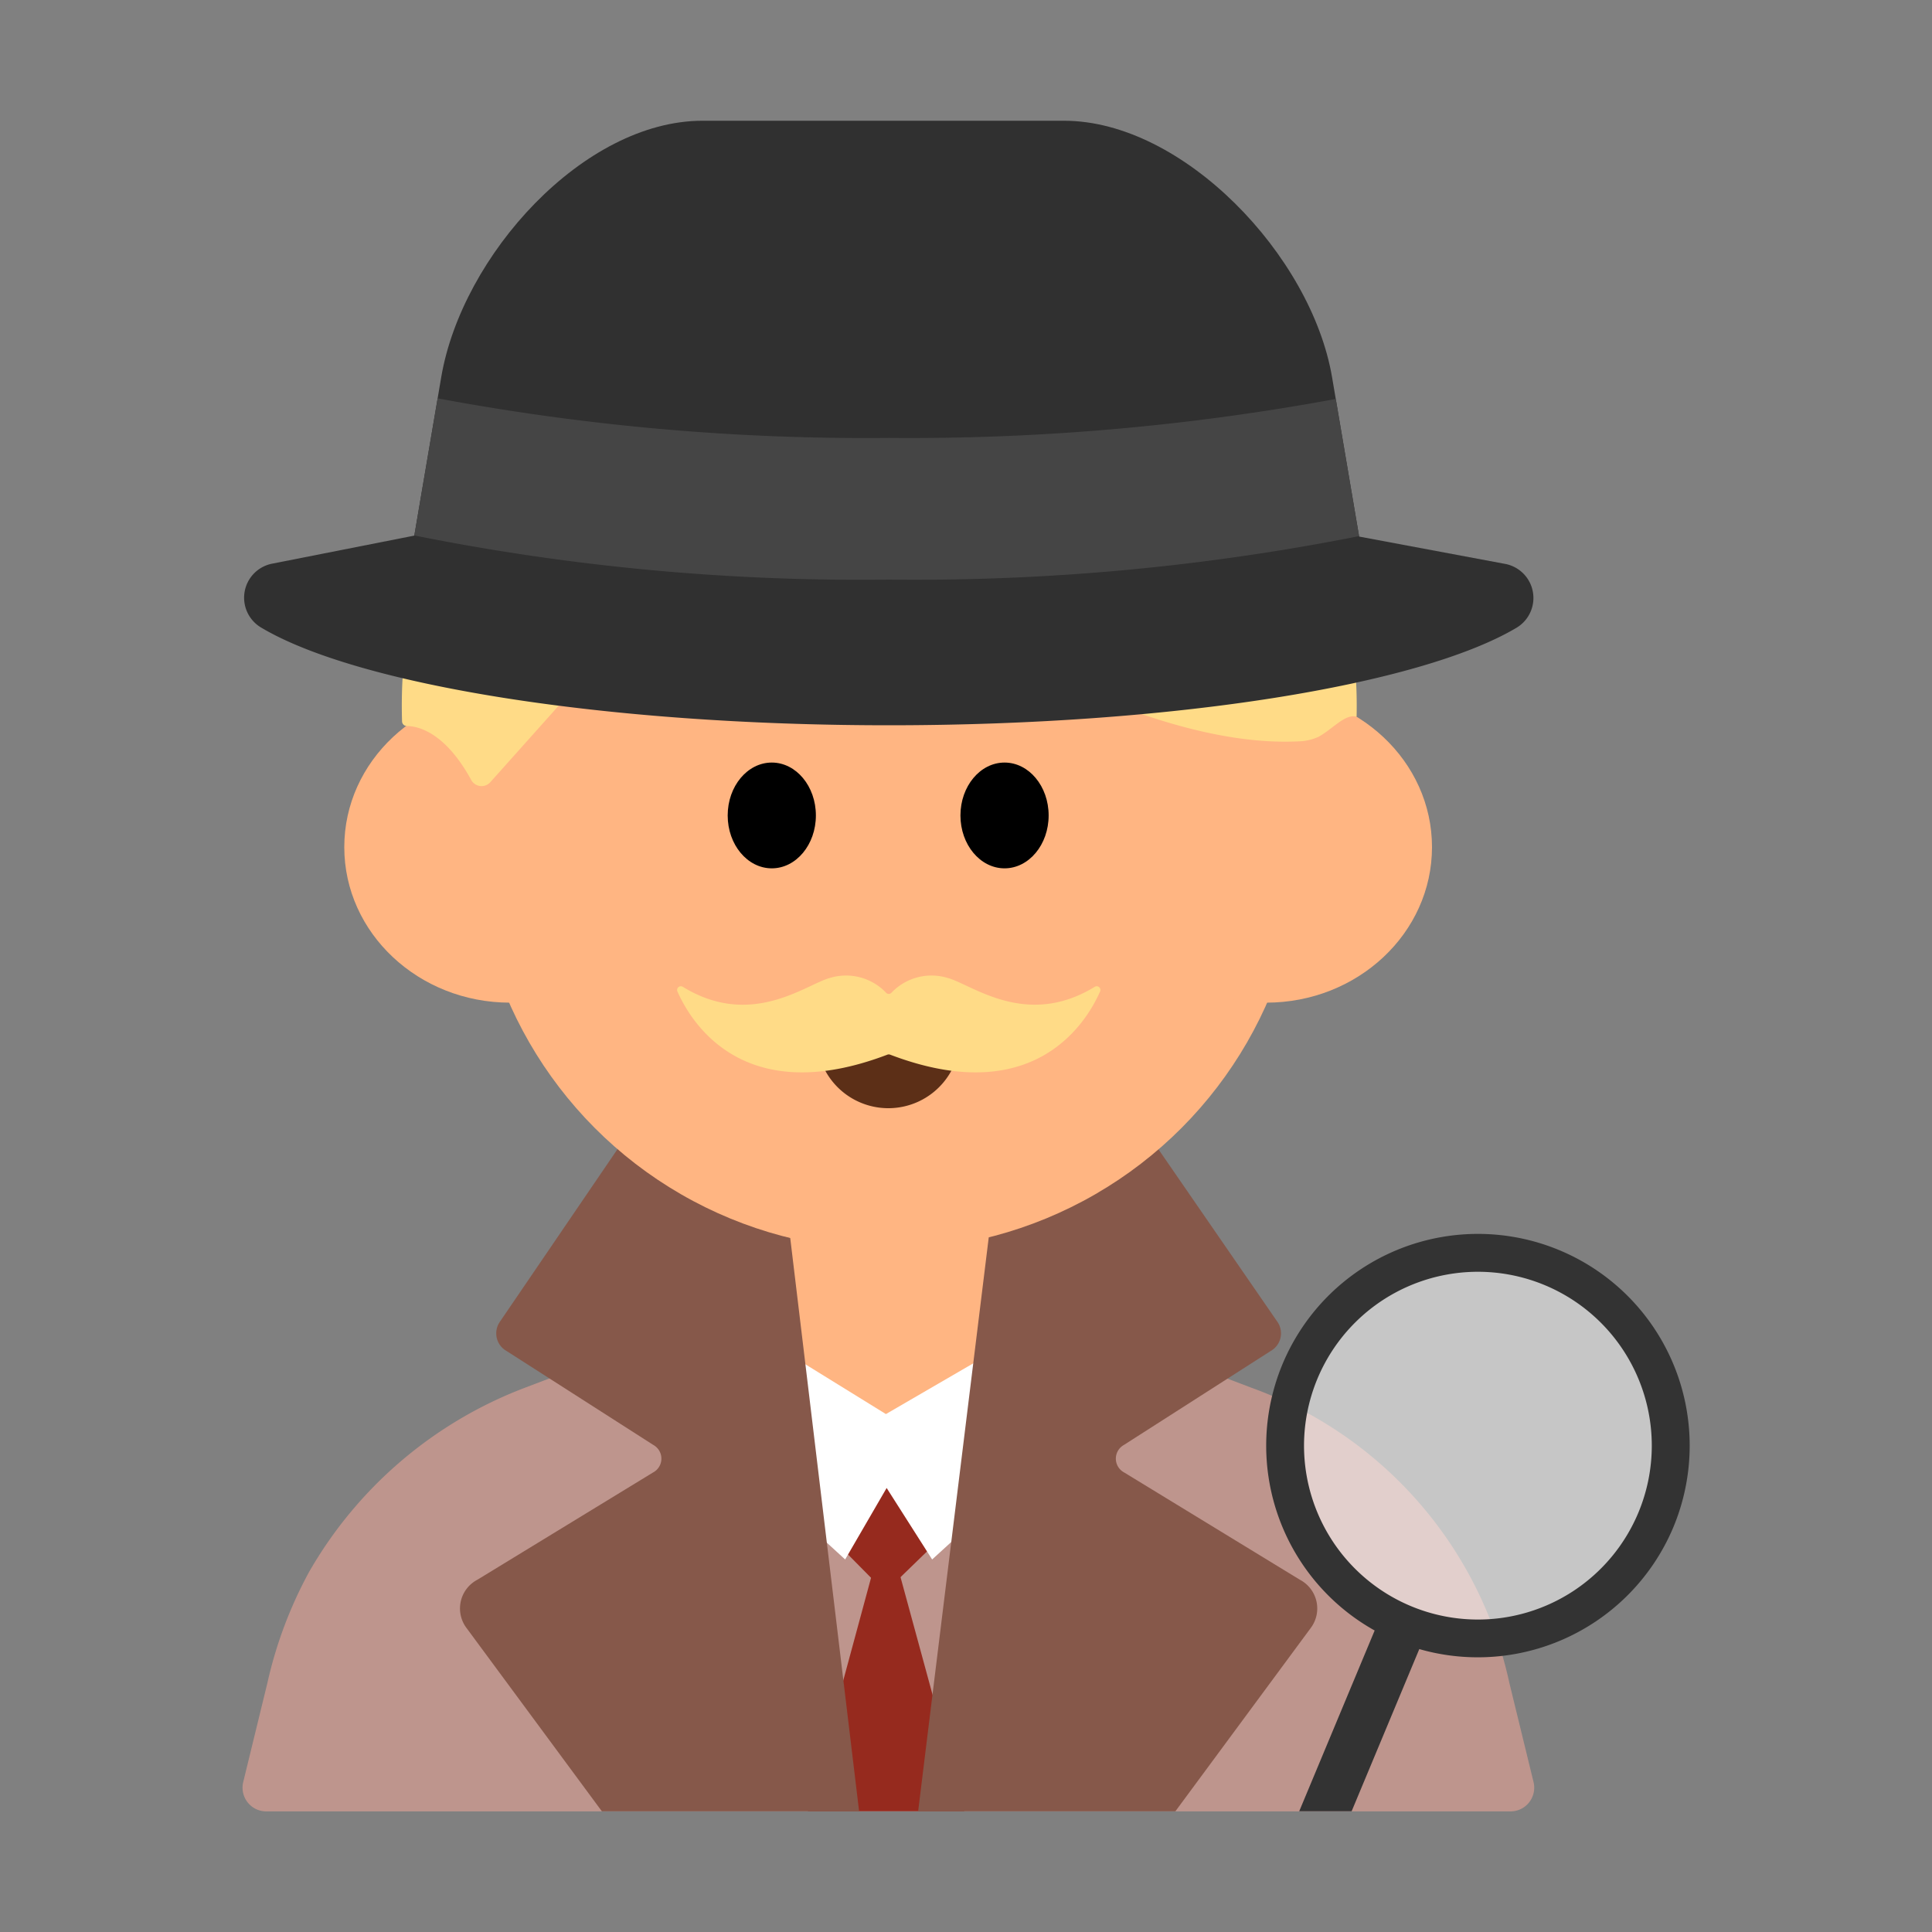 <svg id="Layer_1" data-name="Layer 1" xmlns="http://www.w3.org/2000/svg" viewBox="0 0 40 40"><rect x="0" y="0" width="40" height="40" fill="#808080" stroke="none"/><defs><style>.cls-1{fill:#be958d;}.cls-2{fill:#962a1e;}.cls-3{fill:#ffb582;}.cls-10,.cls-4{fill:#fff;}.cls-5{fill:#86584a;}.cls-6{fill:#ffdb87;}.cls-7{fill:#5c2f17;}.cls-8{fill:#303030;}.cls-9{fill:#454545;}.cls-10{opacity:0.55;}.cls-11{fill:#333;}.cls-12{fill:none;}</style></defs><path class="cls-1" d="M25.91,28.732l-3.946-1.5a10.071,10.071,0,0,0-7.152,0l-3.945,1.5A8.72,8.72,0,0,0,6.4,32.544a8.834,8.834,0,0,0-.864,2.3l-.5,2.05a.491.491,0,0,0,.477.609h25.76a.491.491,0,0,0,.477-.609l-.5-2.05a8.386,8.386,0,0,0-5.331-6.109Z"/><polygon class="cls-2" points="18.326 32.962 15.822 30.428 20.937 30.428 18.326 32.962"/><polygon class="cls-2" points="16.726 37.5 18.34 31.536 19.965 37.5 16.726 37.5"/><path class="cls-3" d="M18.4,30.519h0a2.056,2.056,0,0,1-2.057-2.056v-3.9h4.113l.1,3.9A2.146,2.146,0,0,1,18.4,30.519Z"/><polygon class="cls-4" points="16.557 28.174 18.342 29.277 20.241 28.174 21.235 30.519 19.299 32.287 18.357 30.807 17.498 32.287 15.567 30.519 16.557 28.174"/><path class="cls-5" d="M12.9,23.623l-2.554,3.748a.419.419,0,0,0,.142.6l3.04,1.946a.324.324,0,0,1-.007.569l-3.636,2.22a.672.672,0,0,0-.23.995l2.806,3.8h5.326L16.2,24.292Z"/><path class="cls-5" d="M23.866,23.623l2.584,3.748a.419.419,0,0,1-.142.6l-3.04,1.946a.324.324,0,0,0,.007.569l3.636,2.22a.672.672,0,0,1,.23.995l-2.806,3.8H19.009l1.625-13.208Z"/><circle class="cls-3" cx="18.388" cy="17.298" r="8.577"/><ellipse class="cls-3" cx="10.561" cy="17.539" rx="3.433" ry="3.22"/><ellipse class="cls-3" cx="26.215" cy="17.539" rx="3.433" ry="3.22"/><path class="cls-6" d="M28.087,14.839A9.889,9.889,0,0,0,8.475,12.824a10.315,10.315,0,0,0-.151,2.108.1.1,0,0,0,.1.1c.219,0,.78.114,1.327,1.107a.244.244,0,0,0,.4.056l5.421-6.066s6.868,5.516,11.4,5.215a1.085,1.085,0,0,0,.329-.09C27.6,15.086,27.855,14.771,28.087,14.839Z"/><ellipse cx="15.979" cy="16.883" rx="0.913" ry="1.095"/><ellipse cx="20.798" cy="16.883" rx="0.913" ry="1.095"/><path class="cls-7" d="M19.524,21.46a.31.31,0,0,1,.3.395,1.486,1.486,0,0,1-2.864,0,.311.311,0,0,1,.3-.395Z"/><path class="cls-8" d="M31.157,11.674A.718.718,0,0,1,31.393,13c-1.989,1.178-7.054,2.016-12.988,2.016s-11.021-.842-13-2.024a.718.718,0,0,1,.23-1.322l2.944-.581,19.56.02Z"/><path class="cls-8" d="M22.031,2.5H14.544c-2.46,0-4.981,2.787-5.409,5.31L8.423,12H28.291L27.579,7.81C27.15,5.287,24.492,2.5,22.031,2.5Z"/><path class="cls-9" d="M18.405,9.067a48.251,48.251,0,0,1-9.344-.82l-.483,2.839A46.92,46.92,0,0,0,18.405,12a47.25,47.25,0,0,0,9.733-.9l-.482-2.84A48.521,48.521,0,0,1,18.405,9.067Z"/><circle class="cls-10" cx="30.599" cy="29.931" r="3.992"/><path class="cls-11" d="M28.912,33.977a4.384,4.384,0,1,1,5.733-2.358A4.39,4.39,0,0,1,28.912,33.977Zm3.074-7.368a3.6,3.6,0,1,0,1.935,4.708A3.6,3.6,0,0,0,31.986,26.609Z"/><polygon class="cls-11" points="27.984 37.5 29.53 33.795 28.606 33.41 26.899 37.5 27.984 37.5"/><path class="cls-6" d="M19.622,20.248a1.143,1.143,0,0,0-1.166.306.075.075,0,0,1-.11,0,1.143,1.143,0,0,0-1.166-.306c-.5.136-1.625,1.054-3.043.183a.077.077,0,0,0-.112.095c.29.657,1.38,2.441,4.349,1.309a.083.083,0,0,1,.054,0c2.969,1.132,4.059-.652,4.349-1.309a.077.077,0,0,0-.112-.095C21.247,21.3,20.126,20.384,19.622,20.248Z"/><rect id="_icn-link-color" data-name="👉icn-link-color" class="cls-12" width="40" height="40"/></svg>